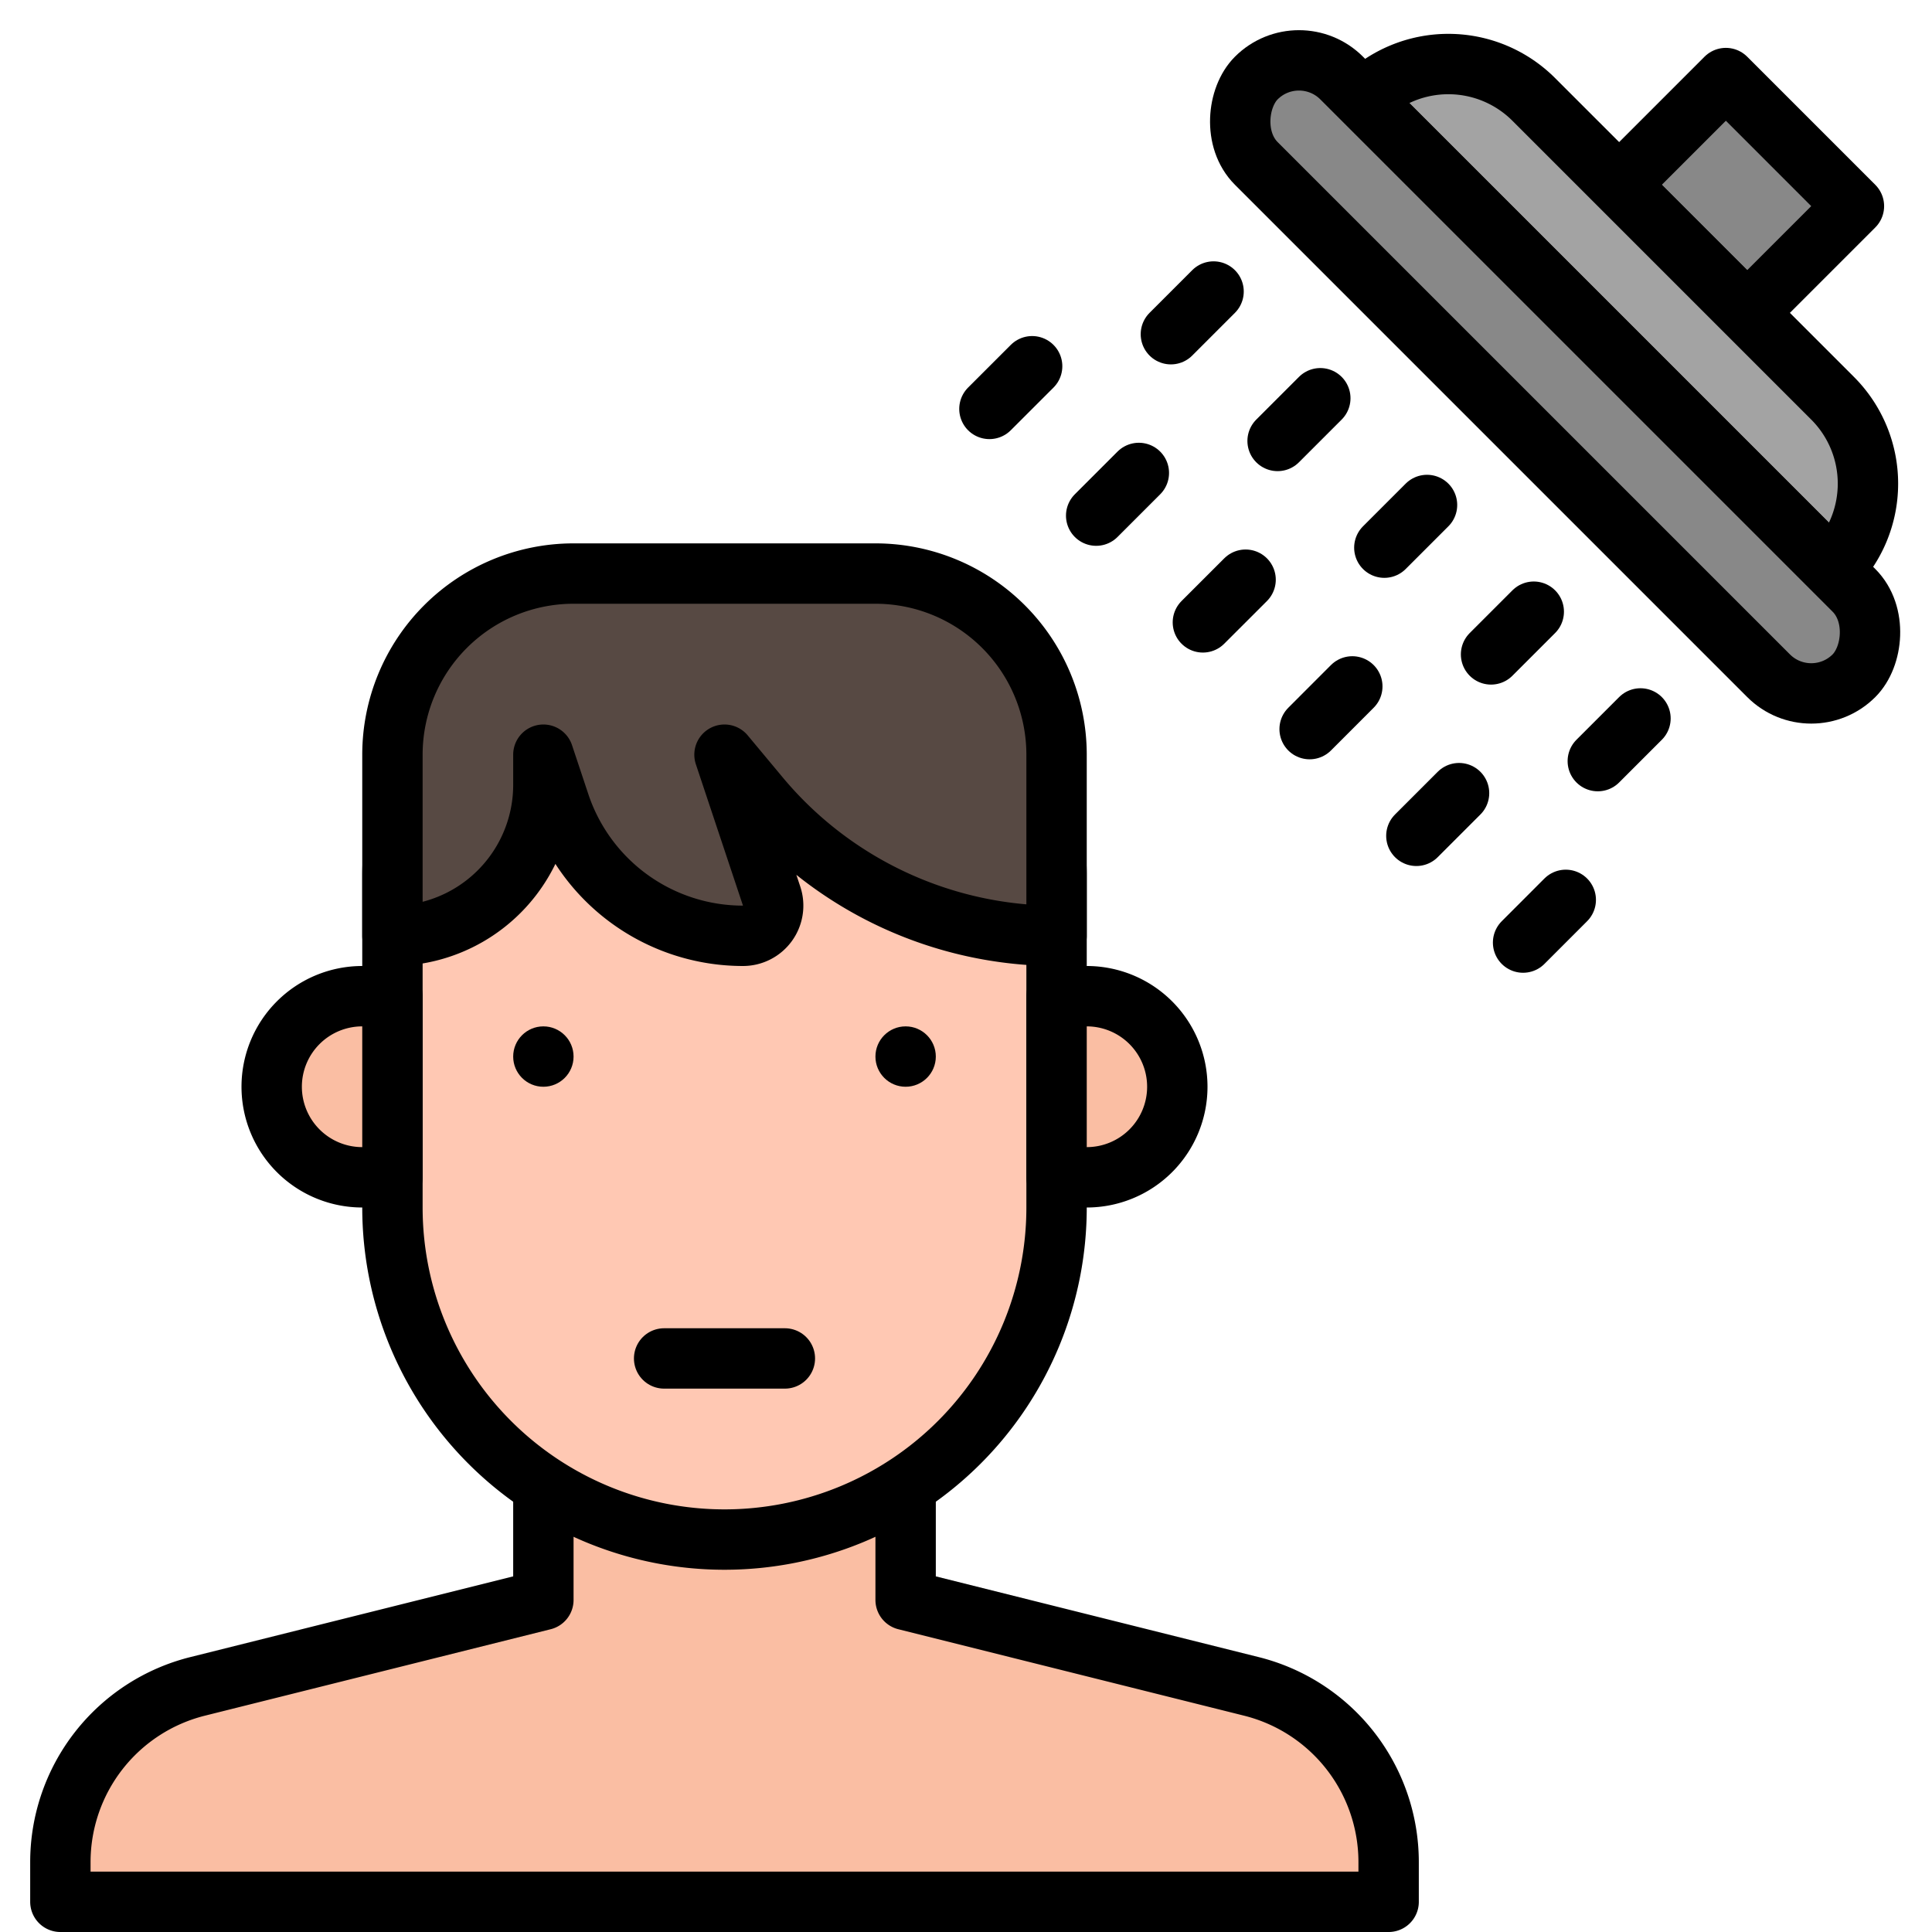 <?xml version="1.0" ?><svg id="Filled" viewBox="0 0 64 64" xmlns="http://www.w3.org/2000/svg" width="55" height="55"><title/><path d="M30,53V47.008L18,47v6L6.545,55.864A6,6,0,0,0,2,61.685V63H46V61.685a6,6,0,0,0-4.545-5.821Z" style="fill:#fabea3;stroke:#000;stroke-linecap:round;stroke-linejoin:round;stroke-width:2px"/><path d="M13,29V40A11,11,0,0,0,24,51h0A11,11,0,0,0,35,40V29a8,8,0,0,0-8-8H21A8,8,0,0,0,13,29Z" style="fill:#ffc8b3;stroke:#000;stroke-linecap:round;stroke-linejoin:round;stroke-width:2px"/><path d="M35,33h1a3,3,0,0,1,3,3v0a3,3,0,0,1-3,3H35a0,0,0,0,1,0,0V33A0,0,0,0,1,35,33Z" style="fill:#fabea3;stroke:#000;stroke-linecap:round;stroke-linejoin:round;stroke-width:2px"/><path d="M9,33h1a3,3,0,0,1,3,3v0a3,3,0,0,1-3,3H9a0,0,0,0,1,0,0V33A0,0,0,0,1,9,33Z" style="fill:#fabea3;stroke:#000;stroke-linecap:round;stroke-linejoin:round;stroke-width:2px" transform="translate(22 72) rotate(180)"/><path d="M35,31h0a12.812,12.812,0,0,1-9.841-4.609L24,25l1.561,4.684A1,1,0,0,1,24.613,31h0a6.4,6.4,0,0,1-6.072-4.376L18,25v1a5,5,0,0,1-5,5h0V25a6,6,0,0,1,6-6H29a6,6,0,0,1,6,6Z" style="fill:#574943;stroke:#000;stroke-linecap:round;stroke-linejoin:round;stroke-width:2px"/><circle cx="30" cy="35" r="1"/><circle cx="18" cy="35" r="1"/><line style="fill:none;stroke:#000;stroke-linecap:round;stroke-linejoin:round;stroke-width:2px" x1="22" x2="26" y1="45" y2="45"/><rect height="5" style="fill:#888;stroke:#000;stroke-linecap:round;stroke-linejoin:round;stroke-width:2px" transform="translate(21.427 -38.78) rotate(45)" width="6" x="54.525" y="3.975"/><path d="M47.343,7.657h14a4,4,0,0,1,4,4v0a0,0,0,0,1,0,0h-22a0,0,0,0,1,0,0v0a4,4,0,0,1,4-4Z" style="fill:#a3a3a3;stroke:#000;stroke-linecap:round;stroke-linejoin:round;stroke-width:2px" transform="translate(22.745 -35.598) rotate(45)"/><rect height="4" rx="2" style="fill:#888;stroke:#000;stroke-linecap:round;stroke-linejoin:round;stroke-width:2px" transform="translate(23.917 -32.77) rotate(45)" width="28" x="37.515" y="10.485"/><line style="fill:none;stroke:#000;stroke-linecap:round;stroke-linejoin:round;stroke-width:2px" x1="47.272" x2="45.858" y1="16.728" y2="18.142"/><line style="fill:none;stroke:#000;stroke-linecap:round;stroke-linejoin:round;stroke-width:2px" x1="50.808" x2="49.393" y1="20.263" y2="21.678"/><line style="fill:none;stroke:#000;stroke-linecap:round;stroke-linejoin:round;stroke-width:2px" x1="54.343" x2="52.929" y1="23.799" y2="25.213"/><line style="fill:none;stroke:#000;stroke-linecap:round;stroke-linejoin:round;stroke-width:2px" x1="40.201" x2="38.787" y1="9.657" y2="11.071"/><line style="fill:none;stroke:#000;stroke-linecap:round;stroke-linejoin:round;stroke-width:2px" x1="43.737" x2="42.322" y1="13.192" y2="14.607"/><line style="fill:none;stroke:#000;stroke-linecap:round;stroke-linejoin:round;stroke-width:2px" x1="44.797" x2="43.383" y1="22.738" y2="24.153"/><line style="fill:none;stroke:#000;stroke-linecap:round;stroke-linejoin:round;stroke-width:2px" x1="48.333" x2="46.919" y1="26.274" y2="27.688"/><line style="fill:none;stroke:#000;stroke-linecap:round;stroke-linejoin:round;stroke-width:2px" x1="51.868" x2="50.454" y1="29.809" y2="31.224"/><line style="fill:none;stroke:#000;stroke-linecap:round;stroke-linejoin:round;stroke-width:2px" x1="37.726" x2="36.312" y1="15.667" y2="17.081"/><line style="fill:none;stroke:#000;stroke-linecap:round;stroke-linejoin:round;stroke-width:2px" x1="34.191" x2="32.776" y1="12.132" y2="13.546"/><line style="fill:none;stroke:#000;stroke-linecap:round;stroke-linejoin:round;stroke-width:2px" x1="41.262" x2="39.847" y1="19.203" y2="20.617"/></svg>
